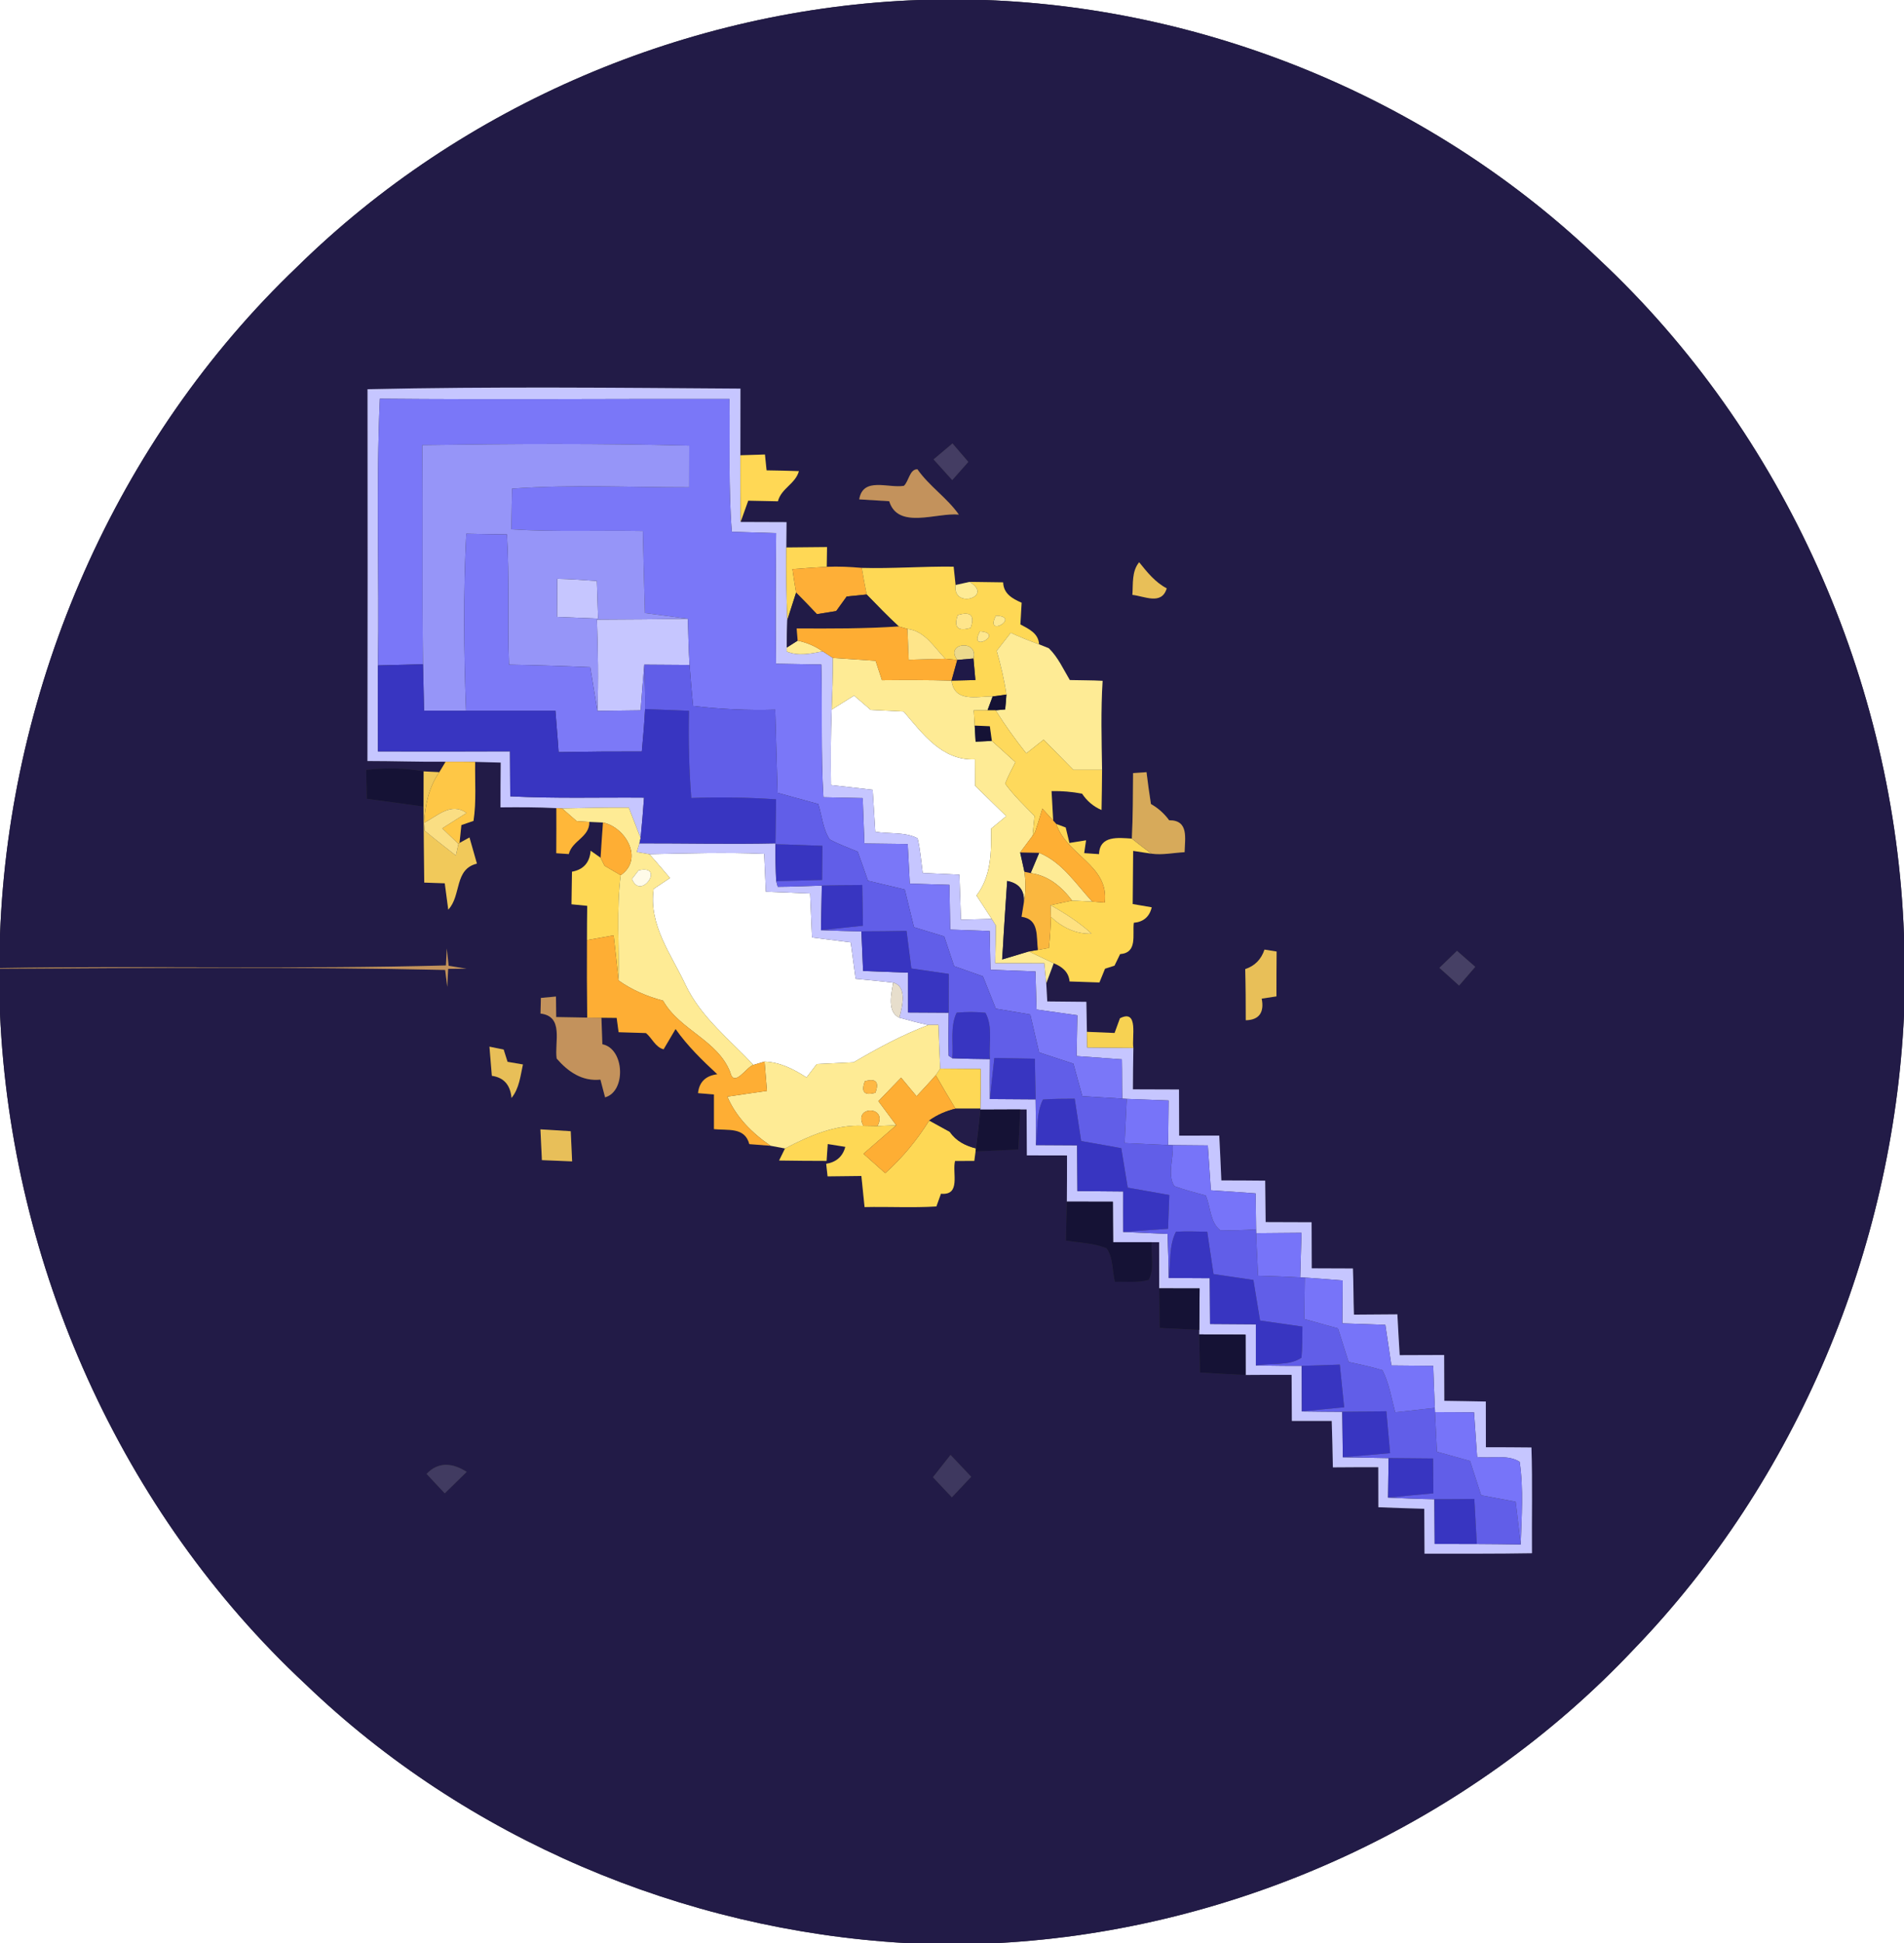 <?xml version="1.0" encoding="UTF-8" ?>
<!DOCTYPE svg PUBLIC "-//W3C//DTD SVG 1.1//EN" "http://www.w3.org/Graphics/SVG/1.1/DTD/svg11.dtd">
<svg width="245pt" height="250pt" viewBox="0 0 245 250" version="1.1" xmlns="http://www.w3.org/2000/svg">
<rect x="0" y="0" width="245" height="250" fill="#333333" stroke="none"/>
<g id="#ffffffff">
<path fill="#ffffff" opacity="1.00" d=" M 0.00 0.00 L 118.26 0.00 C 88.58 1.08 59.48 13.47 38.28 34.29 C 14.95 56.54 1.21 88.13 0.00 120.27 L 0.00 0.00 Z" />
<path fill="#ffffff" opacity="1.00" d=" M 126.72 0.00 L 245.00 0.00 L 245.00 120.36 C 243.82 87.71 229.63 55.65 205.70 33.31 C 184.60 13.05 155.93 1.06 126.72 0.00 Z" />
<path fill="#ffffff" opacity="1.00" d=" M 107.02 91.30 C 107.98 90.70 108.94 90.10 109.90 89.50 C 110.43 89.96 111.50 90.88 112.04 91.34 C 113.45 91.41 114.87 91.48 116.28 91.55 C 118.72 94.40 121.23 97.90 125.45 97.70 C 125.45 98.83 125.46 99.97 125.47 101.10 C 126.80 102.40 128.14 103.70 129.48 105.01 C 128.99 105.41 128.01 106.22 127.53 106.62 C 127.57 109.61 127.56 112.73 125.65 115.22 C 126.30 116.22 126.95 117.22 127.61 118.23 C 126.62 118.25 124.64 118.30 123.65 118.33 C 123.58 116.40 123.52 114.47 123.45 112.54 C 121.88 112.47 120.30 112.39 118.73 112.32 C 118.53 110.83 118.42 109.32 118.07 107.86 C 116.44 107.01 114.41 107.32 112.63 107.02 C 112.51 105.22 112.40 103.42 112.29 101.62 C 110.50 101.41 108.72 101.21 106.93 101.01 C 106.89 97.77 106.89 94.54 107.02 91.30 Z" />
<path fill="#ffffff" opacity="1.00" d=" M 83.55 109.90 C 88.47 109.80 93.40 109.65 98.33 109.86 C 98.40 111.48 98.48 113.11 98.55 114.73 C 100.45 114.81 102.34 114.88 104.24 114.96 C 104.32 116.84 104.41 118.73 104.49 120.62 C 106.14 120.83 107.80 121.04 109.47 121.25 C 109.67 122.81 109.89 124.37 110.10 125.94 C 111.71 126.09 113.32 126.24 114.94 126.44 C 114.70 127.84 114.12 130.21 115.72 130.94 C 116.96 131.29 118.20 131.61 119.46 131.88 C 116.10 133.16 112.93 134.86 109.84 136.68 C 108.26 136.76 106.68 136.83 105.10 136.91 C 104.77 137.34 104.11 138.20 103.78 138.63 C 102.14 137.57 100.38 136.66 98.38 136.59 C 98.02 136.70 97.31 136.91 96.95 137.02 C 93.90 133.76 90.22 130.90 88.25 126.79 C 86.40 122.82 83.43 119.03 84.11 114.37 C 84.64 114.02 85.69 113.32 86.21 112.97 C 85.33 111.94 84.46 110.90 83.55 109.90 Z" />
<path fill="#ffffff" opacity="1.00" d=" M 0.00 130.44 C 1.45 162.81 15.54 194.57 39.32 216.71 C 59.98 236.58 87.90 248.36 116.47 250.00 L 0.00 250.00 L 0.00 130.44 Z" />
<path fill="#ffffff" opacity="1.00" d=" M 210.21 212.23 C 231.24 190.45 243.55 160.82 245.00 130.65 L 245.00 250.00 L 128.53 250.00 C 159.25 248.31 189.09 234.65 210.21 212.23 Z" />
</g>
<g id="#221b47ff">
<path fill="#221b47" opacity="1.00" d=" M 118.26 0.00 L 126.72 0.00 C 155.93 1.06 184.60 13.05 205.70 33.31 C 229.63 55.65 243.82 87.71 245.00 120.36 L 245.00 130.65 C 243.55 160.82 231.24 190.45 210.21 212.23 C 189.09 234.65 159.25 248.31 128.53 250.00 L 116.47 250.00 C 87.90 248.36 59.98 236.58 39.32 216.71 C 15.54 194.57 1.45 162.81 0.00 130.44 L 0.00 124.64 C 19.09 124.53 38.19 124.37 57.28 124.80 C 57.34 125.35 57.48 126.44 57.55 126.98 C 57.58 126.40 57.64 125.24 57.67 124.66 C 58.26 124.66 59.43 124.64 60.02 124.64 C 59.44 124.54 58.30 124.36 57.73 124.26 C 57.67 123.71 57.55 122.60 57.49 122.04 C 57.47 122.59 57.41 123.68 57.38 124.22 C 38.26 124.74 19.13 124.24 0.00 124.56 L 0.00 120.27 C 1.21 88.13 14.95 56.54 38.28 34.29 C 59.48 13.47 88.58 1.08 118.26 0.00 M 47.29 50.08 C 47.31 66.03 47.31 81.98 47.28 97.92 C 50.63 97.92 53.98 98.04 57.34 98.01 L 56.53 99.35 C 56.02 99.32 55.01 99.28 54.51 99.25 C 52.07 98.79 49.58 98.77 47.12 99.06 C 47.15 100.30 47.17 101.54 47.20 102.78 C 49.63 103.10 52.07 103.43 54.50 103.78 C 54.51 107.04 54.56 110.30 54.59 113.56 C 55.25 113.59 56.57 113.63 57.23 113.65 C 57.34 114.50 57.57 116.19 57.68 117.04 C 59.39 115.23 58.42 111.83 61.37 111.12 C 61.13 110.28 60.65 108.60 60.41 107.75 L 59.13 108.46 C 59.19 107.89 59.31 106.74 59.37 106.16 L 60.93 105.62 C 61.31 103.11 61.10 100.56 61.14 98.03 C 62.23 98.05 63.33 98.08 64.43 98.12 C 64.41 100.04 64.40 101.96 64.40 103.88 C 66.80 103.86 69.19 103.85 71.59 103.98 C 71.60 105.91 71.59 107.85 71.58 109.78 C 71.99 109.81 72.79 109.86 73.19 109.89 C 73.62 108.14 75.89 107.71 75.83 105.75 L 77.59 105.83 C 77.48 107.34 77.37 108.85 77.28 110.36 L 76.00 109.46 C 75.88 110.99 75.08 111.89 73.60 112.16 C 73.57 113.56 73.55 114.95 73.54 116.35 C 74.04 116.40 75.05 116.50 75.56 116.55 C 75.54 118.02 75.53 119.49 75.53 120.96 C 75.51 124.28 75.52 127.61 75.56 130.93 C 74.23 130.91 72.90 130.89 71.57 130.86 C 71.56 130.20 71.55 128.88 71.54 128.22 C 71.06 128.26 70.08 128.35 69.60 128.40 C 69.58 128.90 69.56 129.91 69.55 130.41 C 72.60 130.77 71.33 134.10 71.63 136.20 C 73.09 137.89 74.91 139.16 77.26 138.91 C 77.41 139.48 77.71 140.62 77.86 141.19 C 80.59 140.43 80.37 134.92 77.51 134.36 C 77.47 133.22 77.43 132.08 77.39 130.95 C 77.88 130.95 78.86 130.96 79.35 130.97 C 79.41 131.43 79.54 132.35 79.60 132.81 C 80.48 132.84 82.24 132.89 83.12 132.92 C 83.91 133.57 84.33 134.74 85.39 135.01 C 85.77 134.36 86.54 133.06 86.93 132.40 C 88.46 134.57 90.36 136.43 92.30 138.22 C 90.80 138.41 89.97 139.22 89.82 140.65 C 90.34 140.69 91.36 140.77 91.87 140.82 C 91.87 142.30 91.87 143.79 91.87 145.28 C 93.60 145.48 95.83 144.96 96.42 147.21 C 97.11 147.27 98.47 147.37 99.15 147.42 C 99.62 147.51 100.55 147.68 101.01 147.77 C 100.82 148.16 100.44 148.94 100.25 149.32 C 102.28 149.35 104.32 149.37 106.36 149.37 C 106.40 148.82 106.47 147.74 106.51 147.20 C 107.07 147.29 108.20 147.47 108.77 147.56 C 108.45 148.80 107.60 149.54 106.31 149.74 L 106.49 151.36 C 107.94 151.34 109.39 151.32 110.84 151.31 C 110.97 152.64 111.11 153.97 111.25 155.31 C 114.32 155.24 117.41 155.42 120.49 155.23 C 120.64 154.82 120.93 154.00 121.08 153.59 C 123.69 153.84 122.50 150.90 122.89 149.38 C 123.51 149.37 124.75 149.37 125.37 149.37 C 125.41 149.07 125.49 148.46 125.53 148.16 C 127.36 148.07 129.19 147.98 131.03 147.90 C 131.11 146.18 131.19 144.47 131.28 142.75 L 132.10 142.75 C 132.11 144.72 132.12 146.69 132.13 148.66 C 133.85 148.66 135.58 148.66 137.30 148.67 C 137.30 150.65 137.30 152.63 137.28 154.61 C 137.24 156.28 137.19 157.95 137.16 159.62 C 138.90 159.91 140.74 159.93 142.39 160.62 C 143.28 161.85 143.09 163.51 143.47 164.93 C 144.91 164.88 146.40 165.08 147.81 164.68 C 148.60 163.20 148.06 161.42 148.19 159.83 L 149.15 159.83 C 149.15 161.81 149.15 163.79 149.16 165.77 C 149.18 167.47 149.20 169.16 149.23 170.86 C 150.92 170.94 152.62 171.02 154.32 171.11 L 154.31 171.69 C 154.34 173.32 154.37 174.96 154.41 176.59 C 156.36 176.71 158.32 176.82 160.28 176.91 C 162.25 176.89 164.23 176.89 166.20 176.90 C 166.21 178.87 166.22 180.85 166.23 182.83 C 167.94 182.83 169.65 182.83 171.36 182.83 C 171.43 184.81 171.47 186.80 171.51 188.80 C 173.46 188.78 175.40 188.78 177.35 188.78 C 177.35 190.49 177.36 192.21 177.36 193.93 C 179.33 194.01 181.30 194.08 183.27 194.13 C 183.28 196.06 183.29 197.98 183.30 199.91 C 187.91 199.90 192.52 199.93 197.13 199.85 C 197.09 195.31 197.21 190.77 197.06 186.24 C 195.10 186.22 193.15 186.21 191.20 186.21 C 191.19 184.25 191.19 182.29 191.19 180.33 C 189.41 180.30 187.62 180.26 185.85 180.24 C 185.84 178.27 185.83 176.30 185.83 174.34 C 183.92 174.34 182.02 174.35 180.11 174.36 C 180.00 172.61 179.90 170.86 179.81 169.11 C 177.94 169.13 176.08 169.14 174.22 169.15 C 174.15 167.17 174.17 165.18 174.09 163.21 C 172.32 163.20 170.56 163.19 168.79 163.19 C 168.78 161.21 168.77 159.23 168.77 157.26 C 166.80 157.25 164.83 157.25 162.86 157.24 C 162.84 155.46 162.82 153.69 162.80 151.91 C 160.92 151.89 159.04 151.88 157.16 151.88 C 157.08 149.95 156.99 148.03 156.89 146.11 C 155.17 146.12 153.45 146.12 151.73 146.12 C 151.72 144.14 151.71 142.16 151.71 140.18 C 149.73 140.17 147.76 140.17 145.78 140.16 C 145.79 138.39 145.80 136.61 145.84 134.83 C 145.60 133.56 146.57 129.77 144.11 131.02 C 143.94 131.49 143.59 132.44 143.42 132.91 C 142.53 132.87 140.75 132.80 139.86 132.76 C 139.85 131.80 139.81 129.87 139.79 128.90 C 138.11 128.88 136.43 128.87 134.76 128.85 C 134.72 128.27 134.66 127.10 134.63 126.52 C 134.87 125.88 135.35 124.59 135.59 123.94 C 136.64 124.36 137.52 125.04 137.63 126.28 C 138.59 126.31 140.51 126.38 141.47 126.41 C 141.65 125.97 142.01 125.08 142.19 124.64 L 143.41 124.25 C 143.59 123.88 143.95 123.13 144.13 122.76 C 146.40 122.59 145.70 120.31 145.89 118.73 C 147.13 118.62 147.91 117.96 148.20 116.74 C 147.59 116.64 146.37 116.43 145.75 116.32 C 145.77 114.04 145.79 111.76 145.81 109.48 C 146.39 109.57 147.57 109.75 148.16 109.84 C 149.57 110.04 151.01 109.72 152.43 109.65 C 152.47 107.87 153.00 105.52 150.44 105.54 C 149.81 104.67 149.03 103.98 148.10 103.45 C 147.88 102.09 147.70 100.72 147.53 99.35 L 145.80 99.47 C 145.78 102.28 145.78 105.09 145.64 107.90 C 143.91 107.80 141.51 107.46 141.42 109.90 L 139.51 109.77 L 139.75 108.12 C 139.21 108.21 138.14 108.38 137.61 108.46 C 137.49 107.96 137.25 106.97 137.13 106.47 L 135.92 106.02 L 135.52 105.58 C 135.45 104.31 135.38 103.05 135.31 101.79 C 136.64 101.76 137.95 101.87 139.24 102.12 C 139.87 103.07 140.70 103.77 141.74 104.22 C 141.78 102.50 141.79 100.78 141.81 99.06 C 141.75 95.24 141.64 91.41 141.88 87.60 C 140.47 87.52 139.06 87.54 137.66 87.50 C 136.82 86.10 136.15 84.57 134.96 83.41 L 133.70 82.90 C 133.63 81.48 132.38 80.93 131.30 80.34 C 131.34 79.64 131.42 78.24 131.46 77.55 C 130.26 77.03 129.13 76.39 129.08 74.93 C 127.64 74.91 126.20 74.89 124.76 74.87 C 124.31 74.97 123.41 75.17 122.96 75.27 C 122.90 74.68 122.77 73.50 122.71 72.91 C 118.76 72.86 114.83 73.18 110.89 73.07 C 109.39 72.94 107.88 72.86 106.38 72.93 C 106.39 72.29 106.41 71.02 106.42 70.39 C 104.67 70.40 102.93 70.42 101.18 70.44 C 101.19 69.35 101.20 68.26 101.21 67.18 C 99.24 67.17 97.27 67.16 95.30 67.16 C 95.55 66.47 96.04 65.10 96.28 64.42 C 97.55 64.45 98.82 64.48 100.10 64.50 C 100.52 62.84 102.35 62.26 102.80 60.62 C 101.41 60.57 100.02 60.54 98.64 60.52 C 98.58 60.01 98.48 58.99 98.43 58.48 C 97.64 58.51 96.06 58.56 95.27 58.58 C 95.27 55.72 95.28 52.86 95.28 50.00 C 79.28 49.89 63.28 49.72 47.29 50.08 M 120.13 59.11 C 120.93 60.00 121.73 60.88 122.53 61.77 C 123.22 60.99 123.91 60.21 124.60 59.43 C 123.92 58.64 123.24 57.85 122.56 57.06 C 121.75 57.74 120.94 58.42 120.13 59.11 M 116.31 62.51 C 114.32 62.85 111.05 61.31 110.56 64.25 C 111.85 64.33 113.13 64.41 114.42 64.49 C 115.55 68.17 120.52 65.93 123.38 66.21 C 121.86 64.04 119.57 62.56 118.05 60.38 C 117.04 60.36 116.95 61.93 116.31 62.51 M 145.71 76.54 C 147.28 76.71 149.48 77.90 150.13 75.70 C 148.64 74.92 147.61 73.62 146.58 72.34 C 145.61 73.53 145.82 75.11 145.71 76.54 M 162.71 122.18 C 162.29 123.44 161.47 124.28 160.23 124.69 C 160.29 126.88 160.30 129.07 160.30 131.27 C 162.08 131.24 162.69 130.19 162.35 128.49 C 162.83 128.42 163.78 128.28 164.25 128.20 C 164.25 126.28 164.25 124.36 164.27 122.43 C 163.88 122.37 163.10 122.25 162.71 122.18 M 187.48 122.34 C 186.72 123.07 185.97 123.80 185.22 124.53 C 186.06 125.28 186.91 126.04 187.75 126.81 C 188.44 126.00 189.14 125.20 189.83 124.40 C 189.04 123.71 188.26 123.03 187.48 122.34 M 62.98 134.67 C 63.08 135.92 63.18 137.17 63.29 138.42 C 64.83 138.64 65.67 139.59 65.82 141.27 C 66.82 140.04 66.96 138.44 67.29 136.96 C 66.80 136.87 65.81 136.71 65.31 136.62 L 64.81 135.04 C 64.36 134.95 63.44 134.76 62.98 134.67 M 69.54 145.31 C 69.60 146.63 69.66 147.95 69.73 149.27 C 71.02 149.32 72.32 149.37 73.62 149.43 C 73.56 148.13 73.50 146.84 73.44 145.55 C 72.14 145.47 70.84 145.38 69.54 145.31 M 122.31 187.20 C 121.56 188.15 120.81 189.11 120.05 190.07 C 120.86 190.93 121.67 191.79 122.48 192.65 C 123.31 191.77 124.14 190.89 124.97 190.01 C 124.08 189.07 123.19 188.13 122.31 187.20 M 54.89 189.64 C 55.67 190.47 56.45 191.30 57.23 192.14 C 58.17 191.22 59.11 190.30 60.05 189.38 C 58.27 188.24 56.43 188.02 54.89 189.64 Z" />
</g>
<g id="#c6c6ffff">
<path fill="#c6c6ff" opacity="1.00" d=" M 47.29 50.08 C 63.28 49.72 79.28 49.89 95.28 50.00 C 95.28 52.86 95.27 55.72 95.27 58.58 C 95.26 61.44 95.28 64.30 95.30 67.16 C 97.27 67.16 99.24 67.17 101.21 67.18 C 101.20 68.26 101.19 69.35 101.18 70.44 C 101.14 73.55 101.19 76.66 101.31 79.77 C 101.27 80.95 101.25 82.14 101.24 83.32 L 101.24 83.83 C 102.73 84.45 104.35 84.09 105.87 83.81 C 106.19 84.02 106.85 84.44 107.17 84.65 C 107.19 86.86 107.10 89.08 107.02 91.30 C 106.89 94.54 106.89 97.77 106.93 101.01 C 108.72 101.21 110.50 101.41 112.29 101.62 C 112.40 103.42 112.51 105.22 112.63 107.02 C 114.41 107.32 116.44 107.01 118.07 107.86 C 118.42 109.32 118.53 110.83 118.73 112.32 C 120.30 112.39 121.88 112.47 123.45 112.54 C 123.52 114.47 123.58 116.40 123.65 118.33 C 124.64 118.30 126.62 118.25 127.61 118.23 C 127.74 118.44 128.01 118.86 128.14 119.07 C 128.15 120.69 128.09 122.30 128.06 123.92 C 130.17 123.93 132.27 123.93 134.38 123.93 C 134.44 124.58 134.56 125.87 134.63 126.52 C 134.66 127.10 134.72 128.27 134.76 128.85 C 136.43 128.87 138.11 128.88 139.79 128.90 C 139.81 129.87 139.85 131.80 139.86 132.76 C 139.87 133.27 139.89 134.28 139.90 134.78 C 141.87 134.80 143.85 134.81 145.84 134.83 C 145.80 136.61 145.79 138.39 145.78 140.16 C 147.76 140.17 149.73 140.17 151.71 140.18 C 151.71 142.16 151.72 144.14 151.73 146.12 C 153.45 146.12 155.17 146.12 156.89 146.11 C 156.99 148.03 157.08 149.95 157.16 151.88 C 159.04 151.88 160.92 151.89 162.80 151.91 C 162.82 153.69 162.84 155.46 162.86 157.24 C 164.83 157.25 166.80 157.25 168.77 157.26 C 168.77 159.23 168.78 161.21 168.79 163.19 C 170.56 163.19 172.32 163.20 174.09 163.21 C 174.17 165.18 174.15 167.17 174.22 169.15 C 176.08 169.14 177.94 169.13 179.81 169.11 C 179.90 170.86 180.00 172.61 180.11 174.36 C 182.02 174.35 183.92 174.34 185.83 174.34 C 185.83 176.30 185.84 178.27 185.85 180.24 C 187.62 180.26 189.41 180.30 191.19 180.33 C 191.19 182.29 191.19 184.25 191.20 186.21 C 193.15 186.21 195.10 186.22 197.06 186.24 C 197.21 190.77 197.09 195.31 197.13 199.85 C 192.52 199.93 187.91 199.90 183.30 199.91 C 183.29 197.98 183.28 196.06 183.27 194.13 C 181.30 194.08 179.33 194.01 177.36 193.93 C 177.36 192.21 177.35 190.49 177.35 188.78 C 175.40 188.78 173.46 188.78 171.51 188.80 C 171.47 186.80 171.43 184.81 171.36 182.83 C 169.65 182.83 167.94 182.83 166.23 182.83 C 166.22 180.85 166.21 178.87 166.20 176.90 C 164.23 176.89 162.25 176.89 160.28 176.91 C 160.27 175.18 160.27 173.45 160.27 171.72 C 158.28 171.71 156.29 171.70 154.31 171.69 L 154.32 171.11 C 154.33 169.33 154.35 167.56 154.36 165.78 C 152.62 165.77 150.89 165.77 149.16 165.77 C 149.15 163.79 149.15 161.81 149.15 159.83 L 148.19 159.83 C 146.54 159.83 144.88 159.83 143.23 159.83 C 143.22 158.09 143.20 156.35 143.20 154.62 C 141.22 154.61 139.25 154.61 137.28 154.61 C 137.30 152.63 137.30 150.65 137.30 148.67 C 135.58 148.66 133.85 148.66 132.13 148.66 C 132.12 146.69 132.11 144.72 132.10 142.75 L 131.28 142.75 C 129.57 142.75 127.85 142.76 126.14 142.77 L 126.15 142.65 C 126.18 140.94 126.20 139.24 126.19 137.54 C 124.45 137.52 122.72 137.51 120.98 137.50 C 120.89 135.62 120.82 133.75 120.75 131.87 C 120.43 131.87 119.78 131.88 119.46 131.88 C 118.20 131.61 116.96 131.29 115.72 130.94 C 116.09 129.59 116.78 126.90 114.94 126.44 C 113.32 126.24 111.71 126.09 110.10 125.94 C 109.89 124.37 109.67 122.81 109.47 121.25 C 107.80 121.04 106.14 120.83 104.49 120.62 C 104.41 118.73 104.32 116.84 104.24 114.96 C 102.34 114.88 100.45 114.81 98.55 114.73 C 98.48 113.11 98.40 111.48 98.33 109.86 C 93.40 109.65 88.47 109.80 83.55 109.90 C 83.14 109.83 82.33 109.70 81.93 109.63 L 82.28 108.51 C 88.11 108.50 93.94 108.63 99.78 108.51 L 99.78 108.63 C 99.77 110.21 99.80 111.79 99.88 113.37 L 100.08 114.10 C 101.97 114.09 103.86 114.00 105.75 113.95 C 105.71 115.86 105.67 117.77 105.64 119.68 C 107.37 119.75 109.10 119.81 110.84 119.84 C 110.91 121.53 110.98 123.23 111.06 124.93 C 112.99 125.01 114.92 125.08 116.85 125.15 C 116.85 126.86 116.85 128.56 116.85 130.27 C 118.59 130.28 120.33 130.29 122.07 130.30 C 122.06 132.15 122.02 133.99 122.07 135.84 L 122.54 136.16 C 124.15 136.22 125.76 136.26 127.38 136.27 C 127.36 137.98 127.36 139.69 127.37 141.41 C 129.33 141.42 131.30 141.44 133.26 141.45 C 133.29 143.41 133.31 145.37 133.30 147.33 C 135.06 147.34 136.83 147.35 138.60 147.36 C 138.61 149.32 138.62 151.28 138.64 153.25 C 140.60 153.27 142.56 153.28 144.53 153.30 C 144.52 155.04 144.53 156.77 144.53 158.51 C 146.43 158.59 148.33 158.68 150.24 158.76 C 150.30 160.65 150.37 162.54 150.39 164.43 C 152.15 164.44 153.91 164.45 155.67 164.46 C 155.68 166.42 155.69 168.38 155.71 170.35 C 157.67 170.36 159.64 170.37 161.60 170.39 C 161.60 172.15 161.60 173.92 161.60 175.69 C 163.57 175.71 165.53 175.76 167.50 175.74 C 167.50 177.69 167.51 179.64 167.52 181.60 C 169.25 181.62 170.99 181.65 172.72 181.65 C 172.74 183.60 172.76 185.55 172.79 187.50 C 174.75 187.54 176.71 187.58 178.68 187.61 C 178.66 189.30 178.63 190.99 178.61 192.69 C 180.59 192.78 182.58 192.87 184.57 192.90 C 184.58 194.82 184.59 196.73 184.61 198.65 C 186.41 198.65 188.22 198.65 190.03 198.66 C 191.91 198.67 193.79 198.69 195.68 198.72 C 195.79 195.18 196.07 191.60 195.54 188.08 C 193.97 187.09 191.85 187.70 190.07 187.46 C 189.93 185.54 189.80 183.63 189.67 181.72 C 188.00 181.70 186.32 181.70 184.65 181.69 C 184.65 181.56 184.63 181.28 184.63 181.15 C 184.55 179.34 184.48 177.54 184.42 175.74 C 182.62 175.72 180.83 175.70 179.04 175.69 C 178.78 173.94 178.51 172.20 178.26 170.46 C 176.42 170.40 174.58 170.32 172.73 170.27 C 172.74 168.43 172.76 166.59 172.77 164.75 C 171.15 164.62 169.53 164.49 167.90 164.38 C 167.75 164.38 167.46 164.36 167.31 164.36 C 167.37 162.44 167.42 160.53 167.47 158.62 C 165.53 158.63 163.59 158.65 161.64 158.67 C 161.64 158.55 161.63 158.30 161.63 158.18 C 161.60 156.63 161.58 155.09 161.57 153.55 C 159.65 153.41 157.73 153.27 155.81 153.15 C 155.68 151.22 155.55 149.30 155.42 147.38 C 153.91 147.37 152.40 147.36 150.90 147.34 C 150.75 147.34 150.46 147.33 150.31 147.33 C 150.33 145.41 150.35 143.50 150.37 141.59 C 148.57 141.52 146.78 141.46 144.99 141.39 C 144.84 141.38 144.55 141.36 144.41 141.36 C 144.37 139.67 144.40 137.98 144.36 136.30 C 142.42 136.16 140.48 136.02 138.54 135.88 C 138.57 134.13 138.59 132.38 138.63 130.63 C 136.88 130.38 135.13 130.13 133.38 129.89 C 133.33 128.25 133.28 126.62 133.24 124.99 C 131.31 124.91 129.38 124.84 127.45 124.77 C 127.42 123.11 127.38 121.45 127.35 119.79 C 125.65 119.73 123.96 119.66 122.27 119.61 C 122.24 117.69 122.20 115.77 122.17 113.85 C 120.47 113.80 118.77 113.74 117.07 113.69 C 116.98 111.99 116.89 110.29 116.80 108.60 C 114.94 108.57 113.09 108.55 111.23 108.53 C 111.16 106.59 111.08 104.64 111.01 102.69 C 109.33 102.65 107.64 102.61 105.96 102.58 C 105.60 96.89 105.84 91.19 105.68 85.50 C 103.74 85.47 101.80 85.44 99.86 85.40 C 99.79 79.80 99.82 74.20 99.87 68.60 C 97.97 68.54 96.07 68.48 94.17 68.42 C 93.71 62.74 93.95 57.03 93.87 51.33 C 78.87 51.30 63.88 51.44 48.88 51.30 C 48.36 62.73 48.82 74.18 48.63 85.62 C 48.62 89.31 48.62 92.99 48.63 96.68 C 54.29 96.69 59.96 96.70 65.62 96.67 C 65.64 98.60 65.65 100.53 65.66 102.46 C 71.40 102.76 77.13 102.58 82.87 102.63 C 82.75 104.37 82.60 106.11 82.43 107.84 C 81.92 106.53 81.41 105.22 80.91 103.91 C 78.05 103.89 75.19 103.96 72.34 104.02 C 72.15 104.01 71.77 103.99 71.59 103.98 C 69.19 103.85 66.80 103.86 64.40 103.88 C 64.40 101.96 64.41 100.04 64.43 98.12 C 63.33 98.08 62.23 98.05 61.14 98.03 C 59.87 98.01 58.60 98.01 57.34 98.01 C 53.98 98.04 50.63 97.92 47.28 97.92 C 47.31 81.98 47.31 66.03 47.29 50.08 Z" />
<path fill="#c6c6ff" opacity="1.00" d=" M 71.70 74.47 C 73.40 74.50 75.10 74.63 76.80 74.75 C 76.85 76.36 76.90 77.98 76.96 79.59 C 75.19 79.52 73.43 79.45 71.68 79.38 C 71.69 77.74 71.69 76.11 71.70 74.47 Z" />
<path fill="#c6c6ff" opacity="1.00" d=" M 76.81 79.72 C 80.71 79.70 84.61 79.68 88.51 79.61 C 88.57 81.60 88.61 83.58 88.73 85.56 C 86.79 85.54 84.84 85.53 82.90 85.52 C 82.73 87.48 82.58 89.44 82.43 91.40 C 80.57 91.42 78.72 91.44 76.87 91.47 C 77.01 87.55 76.94 83.63 76.81 79.72 Z" />
</g>
<g id="#7a77f8ff">
<path fill="#7a77f8" opacity="1.00" d=" M 48.88 51.30 C 63.88 51.44 78.87 51.30 93.87 51.33 C 93.95 57.03 93.71 62.74 94.17 68.42 C 96.07 68.48 97.97 68.54 99.87 68.60 C 99.82 74.20 99.79 79.80 99.86 85.40 C 101.80 85.44 103.74 85.47 105.68 85.50 C 105.84 91.19 105.60 96.89 105.96 102.58 C 107.64 102.61 109.33 102.65 111.01 102.69 C 111.08 104.64 111.16 106.59 111.23 108.53 C 113.09 108.55 114.94 108.57 116.80 108.60 C 116.89 110.29 116.98 111.99 117.07 113.69 C 118.77 113.74 120.47 113.80 122.17 113.85 C 122.20 115.77 122.24 117.69 122.27 119.61 C 123.96 119.66 125.65 119.73 127.35 119.79 C 127.38 121.45 127.42 123.11 127.45 124.77 C 129.38 124.84 131.31 124.91 133.24 124.99 C 133.28 126.62 133.33 128.25 133.38 129.89 C 135.13 130.13 136.88 130.38 138.63 130.63 C 138.59 132.38 138.57 134.13 138.54 135.88 C 140.48 136.02 142.42 136.16 144.36 136.30 C 144.40 137.98 144.37 139.67 144.41 141.36 C 142.69 141.27 140.98 141.13 139.27 141.04 C 138.88 139.64 138.50 138.25 138.12 136.86 C 136.65 136.37 135.18 135.89 133.71 135.41 C 133.33 133.78 132.95 132.15 132.57 130.53 C 131.09 130.28 129.61 130.02 128.14 129.78 C 127.58 128.39 127.03 127.01 126.48 125.62 C 125.24 125.19 124.01 124.74 122.77 124.31 C 122.35 123.04 121.92 121.76 121.50 120.49 C 120.20 120.10 118.91 119.69 117.61 119.30 C 117.21 117.68 116.82 116.07 116.42 114.45 C 114.85 114.08 113.27 113.70 111.69 113.32 C 111.26 112.07 110.81 110.82 110.37 109.58 C 109.16 109.08 107.92 108.63 106.77 108.01 C 105.88 106.67 105.77 104.96 105.29 103.45 C 103.54 102.96 101.80 102.48 100.06 102.01 C 99.95 98.44 99.85 94.88 99.75 91.31 C 96.22 91.41 92.69 91.25 89.18 90.83 C 89.02 89.07 88.85 87.31 88.73 85.56 C 88.61 83.58 88.57 81.60 88.51 79.61 C 86.67 79.37 84.83 79.13 82.99 78.88 C 82.88 75.36 82.80 71.84 82.72 68.32 C 77.08 68.22 71.43 68.46 65.79 68.11 C 65.82 66.36 65.86 64.62 65.89 62.87 C 73.48 62.31 81.08 62.71 88.68 62.70 C 88.68 60.91 88.68 59.13 88.69 57.34 C 77.24 57.04 65.79 57.10 54.34 57.27 C 54.44 66.67 54.30 76.07 54.43 85.47 C 52.50 85.52 50.56 85.57 48.63 85.62 C 48.82 74.18 48.36 62.73 48.88 51.30 Z" />
</g>
<g id="#9695f8ff">
<path fill="#9695f8" opacity="1.00" d=" M 54.34 57.27 C 65.79 57.10 77.24 57.04 88.69 57.34 C 88.68 59.13 88.68 60.91 88.68 62.70 C 81.08 62.71 73.48 62.31 65.89 62.87 C 65.86 64.62 65.82 66.36 65.79 68.11 C 71.43 68.46 77.08 68.22 82.72 68.32 C 82.80 71.84 82.88 75.36 82.99 78.88 C 84.83 79.13 86.67 79.37 88.51 79.61 C 84.61 79.68 80.71 79.70 76.81 79.72 C 76.94 83.63 77.01 87.55 76.87 91.47 C 76.56 89.59 76.25 87.71 75.95 85.84 C 72.47 85.69 68.99 85.58 65.50 85.52 C 65.28 79.93 65.58 74.34 65.23 68.76 C 63.49 68.74 61.74 68.70 60.00 68.67 C 59.61 76.26 59.68 83.86 59.97 91.45 C 58.17 91.45 56.37 91.45 54.57 91.44 C 54.52 89.45 54.47 87.46 54.43 85.47 C 54.30 76.07 54.44 66.67 54.34 57.27 M 71.70 74.47 C 71.69 76.11 71.69 77.74 71.68 79.38 C 73.43 79.45 75.19 79.52 76.96 79.59 C 76.90 77.98 76.85 76.36 76.80 74.75 C 75.10 74.63 73.40 74.50 71.70 74.47 Z" />
</g>
<g id="#443d63ff">
<path fill="#443d63" opacity="1.00" d=" M 120.13 59.11 C 120.94 58.42 121.75 57.74 122.56 57.06 C 123.24 57.85 123.92 58.64 124.60 59.43 C 123.91 60.21 123.22 60.99 122.53 61.77 C 121.73 60.88 120.93 60.00 120.13 59.11 Z" />
</g>
<g id="#ffd855ff">
<path fill="#ffd855" opacity="1.00" d=" M 95.27 58.58 C 96.06 58.56 97.64 58.51 98.43 58.48 C 98.48 58.99 98.58 60.01 98.64 60.52 C 100.02 60.54 101.41 60.57 102.80 60.62 C 102.35 62.26 100.52 62.84 100.10 64.50 C 98.82 64.48 97.55 64.45 96.28 64.42 C 96.04 65.10 95.55 66.47 95.30 67.16 C 95.28 64.30 95.26 61.44 95.27 58.58 Z" />
<path fill="#ffd855" opacity="1.00" d=" M 101.18 70.44 C 102.93 70.42 104.67 70.40 106.42 70.39 C 106.41 71.02 106.39 72.29 106.38 72.93 C 104.91 73.01 103.44 73.11 101.97 73.23 C 102.11 74.24 102.27 75.24 102.44 76.25 C 102.16 77.13 101.59 78.89 101.31 79.77 C 101.19 76.66 101.14 73.55 101.18 70.44 Z" />
</g>
<g id="#c3925cff">
<path fill="#c3925c" opacity="1.00" d=" M 116.31 62.51 C 116.95 61.93 117.04 60.36 118.05 60.38 C 119.57 62.56 121.86 64.04 123.38 66.21 C 120.52 65.93 115.55 68.17 114.42 64.49 C 113.13 64.41 111.85 64.33 110.56 64.25 C 111.05 61.31 114.32 62.85 116.31 62.51 Z" />
<path fill="#c3925c" opacity="1.00" d=" M 57.49 122.04 C 57.55 122.60 57.67 123.71 57.73 124.26 C 58.30 124.36 59.44 124.54 60.02 124.64 C 59.43 124.64 58.26 124.66 57.67 124.66 C 57.64 125.24 57.58 126.40 57.55 126.98 C 57.48 126.44 57.34 125.35 57.28 124.80 C 38.19 124.37 19.09 124.53 0.00 124.64 L 0.00 124.56 C 19.13 124.24 38.26 124.74 57.38 124.22 C 57.41 123.68 57.47 122.59 57.49 122.04 Z" />
<path fill="#c3925c" opacity="1.00" d=" M 69.60 128.40 C 70.08 128.35 71.06 128.26 71.54 128.22 C 71.55 128.88 71.56 130.20 71.57 130.86 C 72.90 130.89 74.23 130.91 75.56 130.93 L 77.39 130.95 C 77.43 132.08 77.47 133.22 77.51 134.36 C 80.37 134.92 80.59 140.43 77.86 141.19 C 77.71 140.62 77.41 139.48 77.26 138.91 C 74.91 139.16 73.09 137.89 71.63 136.20 C 71.33 134.10 72.60 130.77 69.55 130.41 C 69.56 129.91 69.58 128.90 69.60 128.40 Z" />
</g>
<g id="#7c79f7ff">
<path fill="#7c79f7" opacity="1.00" d=" M 60.00 68.67 C 61.74 68.70 63.49 68.74 65.23 68.76 C 65.58 74.34 65.28 79.93 65.50 85.52 C 68.99 85.58 72.47 85.69 75.95 85.84 C 76.25 87.71 76.56 89.59 76.87 91.47 C 78.72 91.44 80.57 91.42 82.43 91.40 C 82.58 89.44 82.73 87.48 82.90 85.52 C 82.97 87.42 83.04 89.33 83.01 91.23 C 82.92 93.05 82.75 94.87 82.59 96.69 C 79.02 96.68 75.45 96.71 71.88 96.77 C 71.77 95.00 71.59 93.22 71.47 91.45 C 67.64 91.45 63.80 91.45 59.97 91.45 C 59.68 83.86 59.61 76.26 60.00 68.67 Z" />
</g>
<g id="#feaf37ff">
<path fill="#feaf37" opacity="1.00" d=" M 101.97 73.23 C 103.44 73.11 104.91 73.01 106.38 72.93 C 107.88 72.86 109.39 72.94 110.89 73.07 C 111.08 74.21 111.29 75.35 111.52 76.49 C 110.87 76.55 109.59 76.68 108.95 76.75 C 108.61 77.21 107.94 78.15 107.60 78.62 C 106.98 78.72 105.74 78.92 105.12 79.02 C 104.24 78.08 103.34 77.16 102.44 76.25 C 102.27 75.24 102.11 74.24 101.97 73.23 Z" />
</g>
<g id="#fed855ff">
<path fill="#fed855" opacity="1.00" d=" M 110.89 73.07 C 114.83 73.18 118.76 72.86 122.71 72.91 C 122.77 73.50 122.90 74.68 122.96 75.27 C 122.52 78.43 127.97 76.80 124.76 74.87 C 126.20 74.89 127.64 74.91 129.08 74.93 C 129.13 76.39 130.26 77.03 131.46 77.55 C 131.42 78.24 131.34 79.64 131.30 80.34 C 132.38 80.93 133.63 81.48 133.70 82.90 C 132.47 82.46 131.25 81.97 130.06 81.42 C 129.45 82.19 128.85 82.96 128.25 83.74 C 128.78 85.59 129.23 87.46 129.50 89.37 C 129.06 89.43 128.17 89.55 127.73 89.61 C 125.71 89.58 122.81 90.44 122.44 87.57 C 123.21 87.56 124.74 87.52 125.51 87.50 C 125.42 86.58 125.34 85.65 125.26 84.73 C 125.93 82.22 121.52 82.69 123.18 84.91 C 122.79 84.87 122.02 84.80 121.64 84.76 C 120.19 83.28 119.03 81.20 116.77 80.92 C 116.49 80.84 115.93 80.68 115.65 80.60 C 114.22 79.29 112.87 77.88 111.52 76.49 C 111.29 75.35 111.08 74.21 110.89 73.07 M 123.24 79.14 C 122.69 80.73 123.25 81.28 124.91 80.78 C 125.46 79.18 124.90 78.63 123.24 79.14 M 128.15 79.21 C 126.63 82.20 131.49 79.34 128.15 79.21 M 126.10 81.23 C 124.47 84.17 129.42 81.48 126.10 81.23 Z" />
<path fill="#fed855" opacity="1.00" d=" M 135.92 106.02 L 137.13 106.47 C 137.25 106.97 137.49 107.96 137.61 108.46 C 138.14 108.38 139.21 108.21 139.75 108.12 L 139.51 109.77 L 141.42 109.90 C 141.51 107.46 143.91 107.80 145.64 107.90 C 146.47 108.56 147.30 109.21 148.16 109.84 C 147.57 109.75 146.39 109.57 145.81 109.48 C 145.79 111.76 145.77 114.04 145.75 116.32 C 146.37 116.43 147.59 116.64 148.20 116.74 C 147.91 117.96 147.13 118.62 145.89 118.73 C 145.70 120.31 146.40 122.59 144.13 122.76 C 143.95 123.13 143.59 123.88 143.41 124.25 L 142.19 124.64 C 142.01 125.08 141.65 125.97 141.47 126.41 C 140.51 126.38 138.59 126.31 137.63 126.28 C 137.52 125.04 136.64 124.36 135.59 123.94 C 134.79 123.56 133.18 122.80 132.38 122.42 C 132.67 122.37 133.26 122.27 133.56 122.22 L 134.97 121.97 C 135.11 120.64 135.19 119.31 135.23 117.97 C 136.66 119.32 138.44 120.21 140.46 120.13 C 138.87 118.67 137.05 117.51 135.18 116.46 C 135.88 116.31 137.26 116.02 137.95 115.87 C 138.60 115.90 139.89 115.97 140.54 116.00 C 140.94 116.03 141.74 116.10 142.15 116.13 C 142.76 111.33 137.24 110.05 135.92 106.02 Z" />
<path fill="#fed855" opacity="1.00" d=" M 73.60 112.16 C 75.08 111.89 75.88 110.99 76.00 109.46 L 77.28 110.36 C 77.41 110.62 77.66 111.13 77.79 111.39 C 78.31 111.69 79.35 112.30 79.87 112.61 C 79.29 117.10 79.71 121.64 79.59 126.15 C 79.39 124.21 79.18 122.28 78.96 120.35 C 77.81 120.55 76.67 120.75 75.53 120.96 C 75.53 119.49 75.54 118.02 75.56 116.55 C 75.05 116.50 74.04 116.40 73.54 116.35 C 73.55 114.95 73.57 113.56 73.60 112.16 Z" />
<path fill="#fed855" opacity="1.00" d=" M 120.98 137.50 C 122.72 137.51 124.45 137.52 126.19 137.54 C 126.20 139.24 126.18 140.94 126.15 142.65 C 125.35 142.65 123.75 142.65 122.95 142.65 C 122.09 141.22 121.23 139.79 120.41 138.34 L 120.98 137.50 Z" />
<path fill="#fed855" opacity="1.00" d=" M 101.01 147.77 C 104.13 146.14 107.48 144.66 111.09 144.85 C 111.54 144.86 112.45 144.88 112.90 144.88 C 113.51 144.86 114.73 144.81 115.33 144.78 C 113.93 146.01 112.52 147.23 111.11 148.45 C 112.05 149.28 112.98 150.11 113.91 150.95 C 116.12 148.97 118.00 146.68 119.57 144.17 C 120.46 144.65 121.34 145.14 122.22 145.63 C 123.02 146.81 124.23 147.42 125.58 147.76 L 125.53 148.16 C 125.49 148.46 125.41 149.07 125.37 149.37 C 124.75 149.37 123.51 149.37 122.89 149.38 C 122.50 150.90 123.69 153.84 121.08 153.59 C 120.93 154.00 120.64 154.82 120.49 155.23 C 117.41 155.42 114.32 155.24 111.25 155.31 C 111.11 153.97 110.97 152.64 110.84 151.31 C 109.39 151.32 107.94 151.34 106.49 151.36 L 106.31 149.74 C 107.60 149.54 108.45 148.80 108.77 147.56 C 108.20 147.47 107.07 147.29 106.51 147.20 C 106.47 147.74 106.40 148.82 106.36 149.37 C 104.32 149.37 102.28 149.35 100.25 149.32 C 100.44 148.94 100.82 148.16 101.01 147.77 Z" />
</g>
<g id="#e8bf58ff">
<path fill="#e8bf58" opacity="1.00" d=" M 145.71 76.54 C 145.82 75.11 145.61 73.53 146.58 72.34 C 147.61 73.62 148.64 74.92 150.13 75.70 C 149.48 77.90 147.28 76.71 145.71 76.54 Z" />
<path fill="#e8bf58" opacity="1.00" d=" M 162.71 122.18 C 163.10 122.25 163.88 122.37 164.27 122.43 C 164.25 124.36 164.25 126.28 164.25 128.20 C 163.78 128.28 162.83 128.42 162.35 128.49 C 162.69 130.19 162.08 131.24 160.30 131.27 C 160.30 129.07 160.29 126.88 160.23 124.69 C 161.47 124.28 162.29 123.44 162.71 122.18 Z" />
<path fill="#e8bf58" opacity="1.00" d=" M 62.98 134.67 C 63.44 134.76 64.36 134.95 64.81 135.04 L 65.31 136.62 C 65.81 136.71 66.80 136.87 67.29 136.96 C 66.96 138.44 66.82 140.04 65.82 141.27 C 65.67 139.59 64.83 138.64 63.29 138.42 C 63.18 137.17 63.08 135.92 62.98 134.67 Z" />
</g>
<g id="#feeb95ff">
<path fill="#feeb95" opacity="1.00" d=" M 122.96 75.27 C 123.41 75.17 124.31 74.97 124.76 74.87 C 127.97 76.80 122.52 78.43 122.96 75.27 Z" />
<path fill="#feeb95" opacity="1.00" d=" M 130.06 81.42 C 131.25 81.97 132.47 82.46 133.70 82.90 L 134.96 83.41 C 136.15 84.57 136.82 86.10 137.66 87.50 C 139.06 87.54 140.47 87.52 141.88 87.60 C 141.64 91.41 141.75 95.24 141.81 99.06 C 140.58 99.06 139.35 99.06 138.12 99.06 C 136.84 97.76 135.57 96.47 134.29 95.17 C 133.55 95.76 132.81 96.35 132.06 96.94 C 130.65 95.16 129.32 93.31 128.11 91.39 L 129.34 91.28 C 129.41 90.65 129.46 90.01 129.50 89.37 C 129.23 87.46 128.78 85.59 128.25 83.74 C 128.85 82.96 129.45 82.19 130.06 81.42 Z" />
<path fill="#feeb95" opacity="1.00" d=" M 101.24 83.32 C 101.59 83.10 102.29 82.65 102.64 82.43 C 103.81 82.67 104.88 83.13 105.87 83.81 C 104.35 84.09 102.73 84.45 101.24 83.83 L 101.24 83.32 Z" />
<path fill="#feeb95" opacity="1.00" d=" M 107.17 84.65 C 109.00 84.77 110.84 84.89 112.67 85.02 C 112.87 85.64 113.28 86.90 113.49 87.52 C 116.47 87.49 119.46 87.49 122.44 87.57 C 122.81 90.44 125.71 89.58 127.73 89.61 C 127.56 90.05 127.23 90.94 127.07 91.39 C 126.63 91.39 125.74 91.40 125.30 91.40 C 125.33 91.89 125.39 92.87 125.42 93.36 C 125.45 93.88 125.51 94.91 125.54 95.43 C 126.06 95.40 127.11 95.35 127.63 95.33 C 128.64 96.23 129.65 97.15 130.66 98.07 C 130.20 98.98 129.71 99.87 129.34 100.83 C 130.44 102.35 131.81 103.65 133.12 104.99 C 133.06 105.62 132.93 106.90 132.87 107.53 C 132.34 108.24 131.80 108.96 131.27 109.68 C 131.41 110.30 131.68 111.55 131.82 112.17 C 132.00 113.50 132.00 114.85 131.74 116.17 C 131.87 114.59 131.16 113.65 129.60 113.35 C 129.43 115.64 129.31 117.93 129.15 120.22 C 129.09 121.30 129.03 122.37 128.95 123.45 C 129.81 123.19 131.52 122.68 132.38 122.42 C 133.18 122.80 134.79 123.56 135.59 123.94 C 135.35 124.59 134.87 125.88 134.63 126.52 C 134.56 125.87 134.44 124.58 134.38 123.93 C 132.27 123.93 130.17 123.93 128.06 123.92 C 128.09 122.30 128.15 120.69 128.14 119.07 C 128.01 118.86 127.74 118.44 127.61 118.23 C 126.95 117.22 126.30 116.22 125.65 115.22 C 127.56 112.73 127.57 109.61 127.53 106.62 C 128.01 106.22 128.99 105.41 129.48 105.01 C 128.14 103.70 126.80 102.40 125.47 101.10 C 125.46 99.97 125.45 98.83 125.45 97.70 C 121.23 97.90 118.72 94.40 116.28 91.55 C 114.87 91.48 113.45 91.41 112.04 91.34 C 111.50 90.88 110.43 89.96 109.90 89.50 C 108.94 90.10 107.98 90.70 107.02 91.30 C 107.10 89.08 107.19 86.86 107.17 84.65 Z" />
<path fill="#feeb95" opacity="1.00" d=" M 72.34 104.02 C 75.19 103.96 78.05 103.89 80.91 103.91 C 81.41 105.22 81.92 106.53 82.43 107.84 C 82.39 108.01 82.31 108.34 82.28 108.51 L 81.93 109.63 C 82.33 109.70 83.14 109.83 83.55 109.90 C 84.46 110.90 85.33 111.94 86.21 112.97 C 85.69 113.32 84.64 114.02 84.11 114.37 C 83.43 119.03 86.40 122.82 88.25 126.79 C 90.22 130.90 93.90 133.76 96.95 137.02 C 96.06 137.24 94.45 140.07 93.95 137.93 C 92.31 133.80 87.47 132.55 85.32 128.75 C 83.27 128.21 81.32 127.38 79.59 126.15 C 79.71 121.64 79.29 117.10 79.87 112.61 C 82.89 110.53 80.49 106.43 77.59 105.83 L 75.83 105.75 C 75.42 105.73 74.61 105.68 74.20 105.65 C 73.74 105.24 72.81 104.42 72.34 104.02 M 82.17 111.99 C 81.95 112.26 81.53 112.81 81.32 113.09 C 82.45 115.98 85.67 111.17 82.17 111.99 Z" />
<path fill="#feeb95" opacity="1.00" d=" M 133.72 109.73 C 136.69 110.94 138.44 113.73 140.54 116.00 C 139.89 115.97 138.60 115.90 137.95 115.87 C 136.62 114.10 134.89 112.64 132.62 112.34 C 132.90 111.69 133.44 110.38 133.72 109.73 Z" />
<path fill="#feeb95" opacity="1.00" d=" M 119.46 131.88 C 119.78 131.88 120.43 131.87 120.75 131.87 C 120.82 133.75 120.89 135.62 120.98 137.50 L 120.41 138.34 C 119.61 139.27 118.77 140.15 117.94 141.05 C 117.28 140.25 116.62 139.45 115.95 138.66 C 114.98 139.66 114.00 140.67 113.03 141.68 C 113.79 142.71 114.56 143.75 115.33 144.78 C 114.73 144.81 113.51 144.86 112.90 144.88 C 114.34 142.26 109.70 142.20 111.09 144.85 C 107.48 144.66 104.13 146.14 101.01 147.77 C 100.55 147.68 99.62 147.51 99.15 147.42 C 96.80 145.81 94.73 143.76 93.59 141.10 C 95.29 140.86 96.99 140.59 98.69 140.36 C 98.61 139.42 98.46 137.53 98.38 136.59 C 100.38 136.66 102.14 137.57 103.78 138.63 C 104.11 138.20 104.77 137.34 105.10 136.91 C 106.68 136.83 108.26 136.76 109.84 136.68 C 112.93 134.86 116.10 133.16 119.46 131.88 M 111.29 139.12 C 110.77 140.51 111.22 141.00 112.64 140.60 C 113.16 139.21 112.71 138.71 111.29 139.12 Z" />
</g>
<g id="#211b47ff">
<path fill="#211b47" opacity="1.00" d=" M 102.44 76.25 C 103.34 77.16 104.24 78.08 105.12 79.02 C 105.74 78.92 106.98 78.72 107.60 78.62 C 107.94 78.15 108.61 77.21 108.95 76.75 C 109.59 76.68 110.87 76.55 111.52 76.49 C 112.87 77.88 114.22 79.29 115.65 80.60 C 111.28 80.90 106.89 80.88 102.51 80.86 C 102.54 81.25 102.61 82.04 102.64 82.43 C 102.29 82.65 101.59 83.10 101.24 83.32 C 101.25 82.14 101.27 80.95 101.31 79.77 C 101.59 78.89 102.16 77.13 102.44 76.25 Z" />
</g>
<g id="#fee58bff">
<path fill="#fee58b" opacity="1.00" d=" M 123.24 79.14 C 124.90 78.63 125.46 79.18 124.91 80.78 C 123.25 81.28 122.69 80.73 123.24 79.14 Z" />
</g>
<g id="#fee88fff">
<path fill="#fee88f" opacity="1.00" d=" M 128.15 79.21 C 131.49 79.34 126.63 82.20 128.15 79.21 Z" />
</g>
<g id="#fead33ff">
<path fill="#fead33" opacity="1.00" d=" M 102.51 80.86 C 106.89 80.88 111.28 80.90 115.65 80.60 C 115.93 80.68 116.49 80.84 116.77 80.92 C 116.82 82.24 116.87 83.56 116.93 84.89 C 118.50 84.83 120.07 84.79 121.64 84.76 C 122.02 84.80 122.79 84.87 123.18 84.91 C 122.99 85.58 122.62 86.91 122.44 87.57 C 119.46 87.49 116.47 87.49 113.49 87.52 C 113.28 86.90 112.87 85.64 112.67 85.02 C 110.84 84.89 109.00 84.77 107.17 84.65 C 106.85 84.44 106.19 84.02 105.87 83.81 C 104.88 83.13 103.81 82.67 102.64 82.43 C 102.61 82.04 102.54 81.25 102.51 80.86 Z" />
</g>
<g id="#fee58aff">
<path fill="#fee58a" opacity="1.00" d=" M 116.77 80.92 C 119.03 81.20 120.19 83.28 121.64 84.76 C 120.07 84.79 118.50 84.83 116.93 84.89 C 116.87 83.56 116.82 82.24 116.77 80.92 Z" />
</g>
<g id="#fee78eff">
<path fill="#fee78e" opacity="1.00" d=" M 126.10 81.23 C 129.42 81.48 124.47 84.17 126.10 81.23 Z" />
</g>
<g id="#ecda8dff">
<path fill="#ecda8d" opacity="1.00" d=" M 123.18 84.91 C 121.52 82.69 125.93 82.22 125.26 84.73 C 124.74 84.78 123.70 84.86 123.18 84.91 Z" />
</g>
<g id="#1f1947ff">
<path fill="#1f1947" opacity="1.00" d=" M 123.18 84.91 C 123.70 84.86 124.74 84.78 125.26 84.73 C 125.34 85.65 125.42 86.58 125.51 87.50 C 124.74 87.52 123.21 87.56 122.44 87.57 C 122.62 86.91 122.99 85.58 123.18 84.91 Z" />
<path fill="#1f1947" opacity="1.00" d=" M 131.27 109.68 C 131.88 109.69 133.11 109.72 133.72 109.73 C 133.44 110.38 132.90 111.69 132.62 112.34 L 131.82 112.17 C 131.68 111.55 131.41 110.30 131.27 109.68 Z" />
<path fill="#1f1947" opacity="1.00" d=" M 129.60 113.35 C 131.16 113.65 131.87 114.59 131.74 116.17 C 131.66 116.62 131.52 117.52 131.45 117.96 C 133.78 118.27 133.32 120.54 133.56 122.22 C 133.26 122.27 132.67 122.37 132.38 122.42 C 131.52 122.68 129.81 123.19 128.95 123.45 C 129.03 122.37 129.09 121.30 129.15 120.22 C 129.31 117.93 129.43 115.64 129.60 113.35 Z" />
</g>
<g id="#3835c1ff">
<path fill="#3835c1" opacity="1.00" d=" M 48.63 85.62 C 50.56 85.57 52.50 85.52 54.43 85.47 C 54.47 87.46 54.52 89.45 54.57 91.44 C 56.37 91.45 58.17 91.45 59.97 91.45 C 63.80 91.45 67.64 91.45 71.47 91.45 C 71.59 93.22 71.77 95.00 71.88 96.77 C 75.45 96.71 79.02 96.68 82.59 96.69 C 82.75 94.87 82.92 93.05 83.01 91.23 C 84.89 91.31 86.77 91.38 88.65 91.46 C 88.57 95.20 88.66 98.95 88.95 102.68 C 92.59 102.54 96.23 102.60 99.86 102.85 C 99.83 104.74 99.80 106.62 99.78 108.51 C 93.94 108.63 88.11 108.50 82.28 108.51 C 82.31 108.34 82.39 108.01 82.43 107.84 C 82.60 106.11 82.75 104.37 82.87 102.63 C 77.13 102.58 71.40 102.76 65.66 102.46 C 65.65 100.53 65.64 98.60 65.62 96.67 C 59.96 96.70 54.29 96.69 48.63 96.68 C 48.62 92.99 48.62 89.31 48.63 85.62 Z" />
<path fill="#3835c1" opacity="1.00" d=" M 99.78 108.63 C 101.79 108.66 103.80 108.77 105.82 108.83 C 105.80 110.29 105.79 111.75 105.78 113.22 C 103.81 113.27 101.84 113.33 99.88 113.37 C 99.80 111.79 99.77 110.21 99.78 108.63 Z" />
<path fill="#3835c1" opacity="1.00" d=" M 105.75 113.95 C 107.48 113.91 109.21 113.89 110.95 113.87 C 110.98 115.62 111.01 117.36 111.04 119.11 C 109.24 119.30 107.44 119.48 105.64 119.68 C 105.67 117.77 105.71 115.86 105.75 113.95 Z" />
<path fill="#3835c1" opacity="1.00" d=" M 110.84 119.84 C 112.78 119.84 114.72 119.81 116.65 119.78 C 116.86 121.38 117.07 123.00 117.27 124.61 C 118.87 124.84 120.47 125.08 122.08 125.31 C 122.08 126.97 122.08 128.64 122.07 130.30 C 120.33 130.29 118.59 130.28 116.85 130.27 C 116.85 128.56 116.85 126.86 116.85 125.15 C 114.92 125.08 112.99 125.01 111.06 124.93 C 110.98 123.23 110.91 121.53 110.84 119.84 Z" />
<path fill="#3835c1" opacity="1.00" d=" M 123.10 130.30 C 124.33 130.18 125.57 130.18 126.80 130.31 C 127.79 132.10 127.21 134.31 127.38 136.27 C 125.76 136.26 124.15 136.22 122.54 136.16 C 122.69 134.22 122.24 132.10 123.10 130.30 Z" />
<path fill="#3835c1" opacity="1.00" d=" M 127.95 136.13 C 129.69 136.16 131.42 136.19 133.16 136.22 C 133.20 137.96 133.23 139.70 133.26 141.45 C 131.30 141.44 129.33 141.42 127.37 141.41 C 127.56 139.65 127.76 137.89 127.95 136.13 Z" />
<path fill="#3835c1" opacity="1.00" d=" M 134.20 141.48 C 135.56 141.37 136.92 141.38 138.29 141.37 C 138.56 143.18 138.84 144.99 139.12 146.81 C 140.84 147.11 142.56 147.42 144.28 147.73 C 144.56 149.42 144.83 151.11 145.11 152.81 C 146.89 153.12 148.67 153.45 150.46 153.76 C 150.40 155.21 150.35 156.65 150.30 158.10 C 148.37 158.24 146.45 158.37 144.53 158.51 C 144.53 156.77 144.52 155.04 144.53 153.30 C 142.56 153.28 140.60 153.27 138.64 153.25 C 138.62 151.28 138.61 149.32 138.60 147.36 C 136.83 147.35 135.06 147.34 133.30 147.33 C 133.55 145.39 133.32 143.27 134.20 141.48 Z" />
<path fill="#3835c1" opacity="1.00" d=" M 151.32 158.48 C 152.66 158.41 154.00 158.46 155.34 158.48 C 155.61 160.30 155.88 162.11 156.15 163.93 C 157.86 164.18 159.57 164.44 161.28 164.69 C 161.57 166.43 161.85 168.17 162.14 169.91 C 163.95 170.17 165.77 170.43 167.59 170.69 C 167.57 172.02 167.59 173.35 167.47 174.68 C 165.84 175.82 163.50 175.31 161.60 175.69 C 161.60 173.92 161.60 172.15 161.60 170.39 C 159.64 170.37 157.67 170.36 155.71 170.35 C 155.69 168.38 155.68 166.42 155.67 164.46 C 153.91 164.45 152.15 164.44 150.39 164.43 C 150.66 162.46 150.39 160.30 151.32 158.48 Z" />
<path fill="#3835c1" opacity="1.00" d=" M 167.50 175.74 C 169.13 175.70 170.76 175.65 172.40 175.58 C 172.58 177.41 172.77 179.24 172.96 181.07 C 171.15 181.25 169.33 181.41 167.52 181.60 C 167.51 179.64 167.50 177.69 167.50 175.74 Z" />
<path fill="#3835c1" opacity="1.00" d=" M 172.72 181.65 C 174.61 181.64 176.49 181.61 178.39 181.58 C 178.54 183.37 178.71 185.17 178.87 186.97 C 176.84 187.14 174.81 187.32 172.79 187.50 C 172.76 185.55 172.74 183.60 172.72 181.65 Z" />
<path fill="#3835c1" opacity="1.00" d=" M 178.68 187.61 C 180.59 187.62 182.49 187.64 184.40 187.66 C 184.41 189.15 184.43 190.64 184.44 192.14 C 182.49 192.32 180.55 192.49 178.61 192.69 C 178.63 190.99 178.66 189.30 178.68 187.61 Z" />
<path fill="#3835c1" opacity="1.00" d=" M 184.57 192.90 C 186.28 192.91 188.00 192.88 189.71 192.87 C 189.82 194.80 189.92 196.73 190.03 198.66 C 188.22 198.65 186.41 198.65 184.61 198.65 C 184.59 196.73 184.58 194.82 184.57 192.90 Z" />
</g>
<g id="#615ee8ff">
<path fill="#615ee8" opacity="1.00" d=" M 82.90 85.52 C 84.84 85.53 86.79 85.54 88.73 85.56 C 88.85 87.31 89.02 89.07 89.18 90.83 C 92.69 91.25 96.22 91.41 99.75 91.31 C 99.85 94.88 99.95 98.44 100.06 102.01 C 101.80 102.48 103.54 102.96 105.29 103.45 C 105.77 104.96 105.88 106.67 106.77 108.01 C 107.92 108.63 109.16 109.08 110.37 109.58 C 110.81 110.82 111.26 112.07 111.69 113.32 C 113.27 113.70 114.85 114.08 116.42 114.45 C 116.82 116.07 117.21 117.68 117.61 119.30 C 118.91 119.69 120.20 120.10 121.50 120.49 C 121.92 121.76 122.35 123.04 122.77 124.31 C 124.01 124.74 125.24 125.19 126.48 125.62 C 127.03 127.01 127.58 128.39 128.14 129.78 C 129.61 130.02 131.09 130.28 132.57 130.53 C 132.95 132.15 133.33 133.78 133.71 135.41 C 135.18 135.89 136.65 136.37 138.12 136.86 C 138.50 138.25 138.88 139.64 139.27 141.04 C 140.98 141.13 142.69 141.27 144.41 141.36 C 144.55 141.36 144.84 141.38 144.99 141.39 C 144.90 143.28 144.82 145.17 144.72 147.07 C 146.58 147.16 148.44 147.25 150.31 147.33 C 150.46 147.33 150.75 147.34 150.90 147.34 C 151.05 149.05 150.16 151.08 151.11 152.62 C 152.43 153.10 153.80 153.44 155.15 153.82 C 155.79 155.27 155.69 157.27 157.01 158.28 C 158.55 158.32 160.09 158.28 161.63 158.18 C 161.63 158.30 161.64 158.55 161.64 158.67 C 161.69 160.49 161.81 162.31 161.88 164.14 C 163.69 164.20 165.50 164.25 167.31 164.36 C 167.46 164.36 167.75 164.38 167.90 164.38 C 167.88 166.16 167.86 167.93 167.83 169.71 C 169.27 170.11 170.72 170.51 172.17 170.92 C 172.62 172.36 173.08 173.80 173.54 175.24 C 174.99 175.56 176.46 175.85 177.89 176.30 C 178.76 177.99 179.04 179.90 179.53 181.71 C 181.23 181.52 182.93 181.34 184.63 181.15 C 184.63 181.28 184.65 181.56 184.65 181.69 C 184.72 183.39 184.83 185.09 184.90 186.79 C 186.32 187.18 187.74 187.58 189.16 187.97 C 189.64 189.44 190.11 190.91 190.59 192.39 C 192.07 192.66 193.55 192.94 195.03 193.22 C 195.24 195.05 195.46 196.88 195.68 198.72 C 193.79 198.69 191.91 198.67 190.03 198.66 C 189.92 196.73 189.82 194.80 189.71 192.87 C 188.00 192.88 186.28 192.91 184.57 192.90 C 182.58 192.87 180.59 192.78 178.61 192.69 C 180.55 192.49 182.49 192.32 184.44 192.14 C 184.43 190.64 184.41 189.15 184.40 187.66 C 182.49 187.64 180.59 187.62 178.68 187.61 C 176.71 187.58 174.75 187.54 172.79 187.50 C 174.81 187.32 176.84 187.14 178.87 186.97 C 178.71 185.17 178.54 183.37 178.39 181.58 C 176.49 181.61 174.61 181.64 172.72 181.65 C 170.99 181.65 169.25 181.62 167.52 181.60 C 169.33 181.41 171.15 181.25 172.96 181.07 C 172.77 179.24 172.58 177.41 172.40 175.58 C 170.76 175.65 169.13 175.70 167.50 175.74 C 165.53 175.76 163.57 175.71 161.60 175.69 C 163.50 175.31 165.84 175.82 167.47 174.68 C 167.59 173.35 167.57 172.02 167.59 170.69 C 165.77 170.43 163.95 170.17 162.14 169.91 C 161.85 168.17 161.57 166.43 161.28 164.69 C 159.57 164.44 157.86 164.18 156.15 163.93 C 155.88 162.11 155.61 160.30 155.34 158.48 C 154.00 158.46 152.66 158.41 151.32 158.48 C 150.39 160.30 150.66 162.46 150.39 164.43 C 150.37 162.54 150.30 160.65 150.24 158.76 C 148.33 158.68 146.43 158.59 144.53 158.51 C 146.45 158.37 148.37 158.24 150.30 158.10 C 150.35 156.65 150.40 155.21 150.46 153.76 C 148.67 153.45 146.89 153.12 145.11 152.81 C 144.83 151.11 144.56 149.42 144.28 147.73 C 142.56 147.42 140.84 147.11 139.12 146.81 C 138.84 144.99 138.56 143.18 138.29 141.37 C 136.92 141.38 135.56 141.37 134.20 141.48 C 133.32 143.27 133.55 145.39 133.30 147.33 C 133.31 145.37 133.29 143.41 133.26 141.45 C 133.23 139.70 133.20 137.96 133.16 136.22 C 131.42 136.19 129.69 136.16 127.95 136.13 C 127.76 137.89 127.56 139.65 127.37 141.41 C 127.36 139.69 127.36 137.98 127.38 136.27 C 127.21 134.31 127.79 132.10 126.80 130.31 C 125.57 130.18 124.33 130.18 123.10 130.30 C 122.24 132.10 122.69 134.22 122.54 136.16 L 122.07 135.84 C 122.02 133.99 122.06 132.15 122.07 130.30 C 122.08 128.64 122.08 126.97 122.08 125.31 C 120.47 125.08 118.87 124.84 117.27 124.61 C 117.07 123.00 116.86 121.38 116.65 119.78 C 114.72 119.81 112.78 119.84 110.84 119.84 C 109.10 119.81 107.37 119.75 105.64 119.68 C 107.44 119.48 109.24 119.30 111.04 119.11 C 111.01 117.36 110.98 115.62 110.95 113.87 C 109.21 113.89 107.48 113.91 105.75 113.95 C 103.86 114.00 101.97 114.09 100.08 114.10 L 99.88 113.37 C 101.84 113.33 103.81 113.27 105.78 113.22 C 105.79 111.75 105.80 110.29 105.82 108.83 C 103.80 108.77 101.79 108.66 99.78 108.63 L 99.78 108.51 C 99.80 106.62 99.83 104.74 99.86 102.85 C 96.23 102.60 92.59 102.54 88.95 102.68 C 88.66 98.95 88.57 95.20 88.65 91.46 C 86.77 91.38 84.89 91.31 83.01 91.23 C 83.04 89.33 82.97 87.42 82.90 85.52 Z" />
</g>
<g id="#151235ff">
<path fill="#151235" opacity="1.00" d=" M 127.73 89.61 C 128.17 89.55 129.06 89.43 129.50 89.37 C 129.46 90.01 129.41 90.65 129.34 91.28 L 128.11 91.39 C 127.85 91.39 127.33 91.39 127.07 91.39 C 127.23 90.94 127.56 90.05 127.73 89.61 Z" />
<path fill="#151235" opacity="1.00" d=" M 125.42 93.36 C 125.91 93.38 126.88 93.42 127.37 93.44 C 127.43 93.91 127.57 94.85 127.63 95.33 C 127.11 95.35 126.06 95.40 125.54 95.43 C 125.51 94.91 125.45 93.88 125.42 93.36 Z" />
<path fill="#151235" opacity="1.00" d=" M 47.12 99.06 C 49.58 98.77 52.07 98.79 54.51 99.25 C 54.50 100.76 54.50 102.27 54.50 103.78 C 52.07 103.43 49.63 103.10 47.20 102.78 C 47.17 101.54 47.15 100.30 47.12 99.06 Z" />
<path fill="#151235" opacity="1.00" d=" M 126.14 142.77 C 127.85 142.76 129.57 142.75 131.28 142.75 C 131.19 144.47 131.11 146.18 131.03 147.90 C 129.19 147.98 127.36 148.07 125.53 148.16 L 125.58 147.76 C 125.80 146.10 125.99 144.44 126.14 142.77 Z" />
<path fill="#151235" opacity="1.00" d=" M 137.28 154.61 C 139.25 154.61 141.22 154.61 143.20 154.62 C 143.20 156.35 143.22 158.09 143.23 159.83 C 144.88 159.83 146.54 159.83 148.19 159.83 C 148.06 161.42 148.60 163.20 147.81 164.68 C 146.40 165.08 144.91 164.88 143.47 164.93 C 143.09 163.51 143.28 161.85 142.39 160.62 C 140.74 159.93 138.90 159.91 137.16 159.62 C 137.19 157.95 137.24 156.28 137.28 154.61 Z" />
<path fill="#151235" opacity="1.00" d=" M 149.16 165.77 C 150.89 165.77 152.62 165.77 154.36 165.78 C 154.35 167.56 154.33 169.33 154.32 171.11 C 152.62 171.02 150.92 170.94 149.23 170.86 C 149.20 169.16 149.18 167.47 149.16 165.77 Z" />
<path fill="#151235" opacity="1.00" d=" M 154.31 171.69 C 156.29 171.70 158.28 171.71 160.27 171.72 C 160.27 173.45 160.27 175.18 160.28 176.91 C 158.32 176.82 156.36 176.71 154.41 176.59 C 154.37 174.96 154.34 173.32 154.31 171.69 Z" />
</g>
<g id="#fed95cff">
<path fill="#fed95c" opacity="1.00" d=" M 125.30 91.40 C 125.74 91.40 126.63 91.39 127.07 91.39 C 127.33 91.39 127.85 91.39 128.11 91.39 C 129.32 93.31 130.65 95.16 132.06 96.94 C 132.81 96.35 133.55 95.76 134.29 95.17 C 135.57 96.47 136.84 97.76 138.12 99.06 C 139.35 99.06 140.58 99.06 141.81 99.06 C 141.79 100.78 141.78 102.50 141.74 104.22 C 140.70 103.77 139.87 103.07 139.24 102.12 C 137.95 101.87 136.64 101.76 135.31 101.79 C 135.38 103.05 135.45 104.31 135.52 105.58 C 135.06 105.06 134.59 104.55 134.13 104.04 C 133.83 105.06 133.52 106.07 133.19 107.07 L 132.87 107.53 C 132.93 106.90 133.06 105.62 133.12 104.99 C 131.81 103.65 130.44 102.35 129.34 100.83 C 129.71 99.87 130.20 98.98 130.66 98.07 C 129.65 97.15 128.64 96.23 127.63 95.33 C 127.57 94.85 127.43 93.91 127.37 93.44 C 126.88 93.42 125.91 93.38 125.42 93.36 C 125.39 92.87 125.33 91.89 125.30 91.40 Z" />
</g>
<g id="#fec746ff">
<path fill="#fec746" opacity="1.00" d=" M 57.34 98.01 C 58.60 98.01 59.87 98.01 61.14 98.03 C 61.10 100.56 61.31 103.11 60.93 105.62 L 59.37 106.16 C 59.31 106.74 59.19 107.89 59.13 108.46 L 58.99 108.58 C 58.30 107.91 57.60 107.24 56.90 106.58 C 57.68 106.08 59.25 105.10 60.03 104.60 C 58.05 103.18 56.31 104.97 54.58 105.87 C 54.70 103.56 55.19 101.26 56.53 99.35 L 57.34 98.01 Z" />
</g>
<g id="#f1c95aff">
<path fill="#f1c95a" opacity="1.00" d=" M 54.51 99.25 C 55.01 99.28 56.02 99.32 56.53 99.35 C 55.19 101.26 54.70 103.56 54.58 105.87 L 54.65 106.88 C 55.96 107.98 57.31 109.03 58.66 110.08 C 58.74 109.71 58.91 108.96 58.99 108.58 L 59.13 108.46 L 60.41 107.75 C 60.65 108.60 61.13 110.28 61.37 111.12 C 58.42 111.83 59.39 115.23 57.68 117.04 C 57.57 116.19 57.34 114.50 57.23 113.65 C 56.57 113.63 55.25 113.59 54.59 113.56 C 54.56 110.30 54.51 107.04 54.50 103.78 C 54.50 102.27 54.50 100.76 54.51 99.25 Z" />
</g>
<g id="#d7aa5aff">
<path fill="#d7aa5a" opacity="1.00" d=" M 145.80 99.47 L 147.53 99.35 C 147.70 100.72 147.88 102.09 148.10 103.45 C 149.03 103.98 149.81 104.67 150.44 105.54 C 153.00 105.52 152.47 107.87 152.43 109.65 C 151.01 109.72 149.57 110.04 148.16 109.84 C 147.30 109.21 146.47 108.56 145.64 107.90 C 145.78 105.09 145.78 102.28 145.80 99.47 Z" />
</g>
<g id="#fade83ff">
<path fill="#fade83" opacity="1.00" d=" M 54.58 105.87 C 56.31 104.97 58.05 103.18 60.03 104.60 C 59.25 105.10 57.68 106.08 56.90 106.58 C 57.60 107.24 58.30 107.91 58.99 108.58 C 58.91 108.96 58.74 109.71 58.66 110.08 C 57.31 109.03 55.96 107.98 54.65 106.88 L 54.58 105.87 Z" />
</g>
<g id="#ffb739ff">
<path fill="#ffb739" opacity="1.00" d=" M 71.59 103.98 C 71.77 103.99 72.15 104.01 72.34 104.02 C 72.81 104.42 73.74 105.24 74.20 105.65 C 74.61 105.68 75.42 105.73 75.83 105.75 C 75.89 107.71 73.62 108.14 73.19 109.89 C 72.79 109.86 71.99 109.81 71.58 109.78 C 71.59 107.85 71.60 105.91 71.59 103.98 Z" />
</g>
<g id="#feaf34ff">
<path fill="#feaf34" opacity="1.00" d=" M 134.13 104.04 C 134.59 104.55 135.06 105.06 135.52 105.58 L 135.92 106.02 C 137.24 110.05 142.76 111.33 142.15 116.13 C 141.74 116.10 140.94 116.03 140.54 116.00 C 138.44 113.73 136.69 110.94 133.72 109.73 C 133.11 109.72 131.88 109.69 131.27 109.68 C 131.80 108.96 132.34 108.24 132.87 107.53 L 133.19 107.07 C 133.52 106.07 133.83 105.06 134.13 104.04 Z" />
</g>
<g id="#feae34ff">
<path fill="#feae34" opacity="1.00" d=" M 77.59 105.83 C 80.49 106.43 82.89 110.53 79.87 112.61 C 79.35 112.30 78.31 111.69 77.79 111.39 C 77.66 111.13 77.41 110.62 77.28 110.36 C 77.37 108.85 77.48 107.34 77.59 105.83 Z" />
<path fill="#feae34" opacity="1.00" d=" M 75.53 120.96 C 76.67 120.75 77.81 120.55 78.96 120.35 C 79.18 122.28 79.39 124.21 79.59 126.15 C 81.32 127.38 83.27 128.21 85.32 128.75 C 87.47 132.55 92.31 133.80 93.95 137.93 C 94.45 140.07 96.06 137.24 96.95 137.02 C 97.31 136.91 98.02 136.70 98.38 136.59 C 98.46 137.53 98.61 139.42 98.69 140.36 C 96.99 140.59 95.29 140.86 93.59 141.10 C 94.73 143.76 96.80 145.81 99.15 147.42 C 98.47 147.37 97.11 147.27 96.42 147.21 C 95.83 144.96 93.60 145.48 91.87 145.28 C 91.87 143.79 91.87 142.30 91.87 140.82 C 91.36 140.77 90.34 140.69 89.82 140.65 C 89.97 139.22 90.80 138.41 92.30 138.22 C 90.36 136.43 88.46 134.57 86.93 132.40 C 86.54 133.06 85.77 134.36 85.39 135.01 C 84.33 134.74 83.91 133.57 83.12 132.92 C 82.24 132.89 80.48 132.84 79.60 132.81 C 79.54 132.35 79.41 131.43 79.35 130.97 C 78.86 130.96 77.88 130.95 77.39 130.95 L 75.56 130.93 C 75.52 127.61 75.51 124.28 75.53 120.96 Z" />
<path fill="#feae34" opacity="1.00" d=" M 113.03 141.68 C 114.00 140.67 114.98 139.66 115.95 138.66 C 116.62 139.45 117.28 140.25 117.94 141.05 C 118.77 140.15 119.61 139.27 120.41 138.34 C 121.23 139.79 122.09 141.22 122.95 142.65 C 121.74 142.94 120.58 143.44 119.57 144.17 C 118.00 146.68 116.12 148.97 113.91 150.95 C 112.98 150.11 112.05 149.28 111.11 148.45 C 112.52 147.23 113.93 146.01 115.33 144.78 C 114.56 143.75 113.79 142.71 113.03 141.68 Z" />
</g>
<g id="#fffbe9ff">
<path fill="#fffbe9" opacity="1.00" d=" M 82.17 111.99 C 85.67 111.17 82.45 115.98 81.32 113.09 C 81.53 112.81 81.95 112.26 82.17 111.99 Z" />
</g>
<g id="#fab73fff">
<path fill="#fab73f" opacity="1.00" d=" M 131.82 112.17 L 132.62 112.34 C 134.89 112.64 136.62 114.10 137.95 115.87 C 137.26 116.02 135.88 116.31 135.18 116.46 L 135.23 117.97 C 135.19 119.31 135.11 120.64 134.97 121.97 L 133.56 122.22 C 133.32 120.54 133.78 118.27 131.45 117.96 C 131.52 117.52 131.66 116.62 131.74 116.17 C 132.00 114.85 132.00 113.50 131.82 112.17 Z" />
</g>
<g id="#fee181ff">
<path fill="#fee181" opacity="1.00" d=" M 135.18 116.46 C 137.05 117.51 138.87 118.67 140.46 120.13 C 138.44 120.21 136.66 119.32 135.23 117.97 L 135.18 116.46 Z" />
</g>
<g id="#464065ff">
<path fill="#464065" opacity="1.00" d=" M 187.48 122.34 C 188.26 123.03 189.04 123.71 189.83 124.40 C 189.14 125.20 188.44 126.00 187.75 126.81 C 186.91 126.04 186.06 125.28 185.22 124.53 C 185.97 123.80 186.72 123.07 187.48 122.34 Z" />
</g>
<g id="#e7deccff">
<path fill="#e7decc" opacity="1.00" d=" M 114.94 126.44 C 116.78 126.90 116.09 129.59 115.72 130.94 C 114.12 130.21 114.70 127.84 114.94 126.44 Z" />
</g>
<g id="#f7d252ff">
<path fill="#f7d252" opacity="1.00" d=" M 143.42 132.91 C 143.59 132.44 143.94 131.49 144.11 131.02 C 146.57 129.77 145.60 133.56 145.84 134.83 C 143.85 134.81 141.87 134.80 139.90 134.78 C 139.89 134.28 139.87 133.27 139.86 132.76 C 140.75 132.80 142.53 132.87 143.42 132.91 Z" />
</g>
<g id="#feb844ff">
<path fill="#feb844" opacity="1.00" d=" M 111.29 139.12 C 112.71 138.71 113.16 139.21 112.64 140.60 C 111.22 141.00 110.77 140.51 111.29 139.12 Z" />
</g>
<g id="#231c48ff">
<path fill="#231c48" opacity="1.00" d=" M 119.57 144.17 C 120.58 143.44 121.74 142.94 122.95 142.65 C 123.75 142.65 125.35 142.65 126.15 142.65 L 126.14 142.77 C 125.99 144.44 125.80 146.10 125.58 147.76 C 124.23 147.42 123.02 146.81 122.22 145.63 C 121.34 145.14 120.46 144.65 119.57 144.17 Z" />
</g>
<g id="#7774f9ff">
<path fill="#7774f9" opacity="1.00" d=" M 144.99 141.39 C 146.78 141.46 148.57 141.52 150.37 141.59 C 150.35 143.50 150.33 145.41 150.31 147.33 C 148.44 147.25 146.58 147.16 144.72 147.07 C 144.82 145.17 144.90 143.28 144.99 141.39 Z" />
<path fill="#7774f9" opacity="1.00" d=" M 150.90 147.34 C 152.40 147.36 153.91 147.37 155.42 147.38 C 155.55 149.30 155.68 151.22 155.81 153.15 C 157.73 153.27 159.65 153.41 161.57 153.55 C 161.58 155.09 161.60 156.63 161.63 158.18 C 160.09 158.28 158.55 158.32 157.01 158.28 C 155.69 157.27 155.79 155.27 155.15 153.82 C 153.80 153.44 152.43 153.10 151.11 152.62 C 150.16 151.08 151.05 149.05 150.90 147.34 Z" />
<path fill="#7774f9" opacity="1.00" d=" M 161.64 158.67 C 163.59 158.65 165.53 158.63 167.47 158.62 C 167.42 160.53 167.37 162.44 167.31 164.36 C 165.50 164.25 163.69 164.20 161.88 164.14 C 161.81 162.31 161.69 160.49 161.64 158.67 Z" />
<path fill="#7774f9" opacity="1.00" d=" M 167.90 164.38 C 169.53 164.49 171.15 164.62 172.77 164.75 C 172.76 166.59 172.74 168.43 172.73 170.27 C 174.58 170.32 176.42 170.40 178.26 170.46 C 178.51 172.20 178.78 173.94 179.04 175.69 C 180.83 175.70 182.62 175.72 184.42 175.74 C 184.48 177.54 184.55 179.34 184.63 181.15 C 182.93 181.34 181.23 181.52 179.53 181.71 C 179.04 179.90 178.76 177.99 177.89 176.30 C 176.46 175.85 174.99 175.56 173.54 175.24 C 173.08 173.80 172.62 172.36 172.17 170.92 C 170.72 170.51 169.27 170.11 167.83 169.71 C 167.86 167.93 167.88 166.16 167.90 164.38 Z" />
<path fill="#7774f9" opacity="1.00" d=" M 184.65 181.69 C 186.32 181.70 188.00 181.70 189.67 181.72 C 189.80 183.63 189.93 185.54 190.07 187.46 C 191.85 187.70 193.97 187.09 195.54 188.08 C 196.07 191.60 195.79 195.18 195.68 198.72 C 195.46 196.88 195.24 195.05 195.03 193.22 C 193.55 192.94 192.07 192.66 190.59 192.39 C 190.11 190.91 189.64 189.44 189.16 187.97 C 187.74 187.58 186.32 187.18 184.90 186.79 C 184.83 185.09 184.72 183.39 184.65 181.69 Z" />
</g>
<g id="#feb43dff">
<path fill="#feb43d" opacity="1.00" d=" M 111.09 144.85 C 109.70 142.20 114.34 142.26 112.90 144.88 C 112.45 144.88 111.54 144.86 111.09 144.85 Z" />
</g>
<g id="#e8bf59ff">
<path fill="#e8bf59" opacity="1.00" d=" M 69.54 145.31 C 70.84 145.38 72.14 145.47 73.44 145.55 C 73.50 146.84 73.56 148.13 73.62 149.43 C 72.32 149.37 71.02 149.32 69.73 149.27 C 69.66 147.95 69.60 146.63 69.54 145.31 Z" />
</g>
<g id="#3e385fff">
<path fill="#3e385f" opacity="1.00" d=" M 122.31 187.20 C 123.19 188.13 124.08 189.07 124.97 190.01 C 124.14 190.89 123.31 191.77 122.48 192.65 C 121.67 191.79 120.86 190.93 120.05 190.07 C 120.81 189.11 121.56 188.15 122.31 187.20 Z" />
</g>
<g id="#413b61ff">
<path fill="#413b61" opacity="1.00" d=" M 54.89 189.64 C 56.43 188.02 58.27 188.24 60.05 189.38 C 59.11 190.30 58.17 191.22 57.23 192.14 C 56.45 191.30 55.67 190.47 54.89 189.64 Z" />
</g>
</svg>
